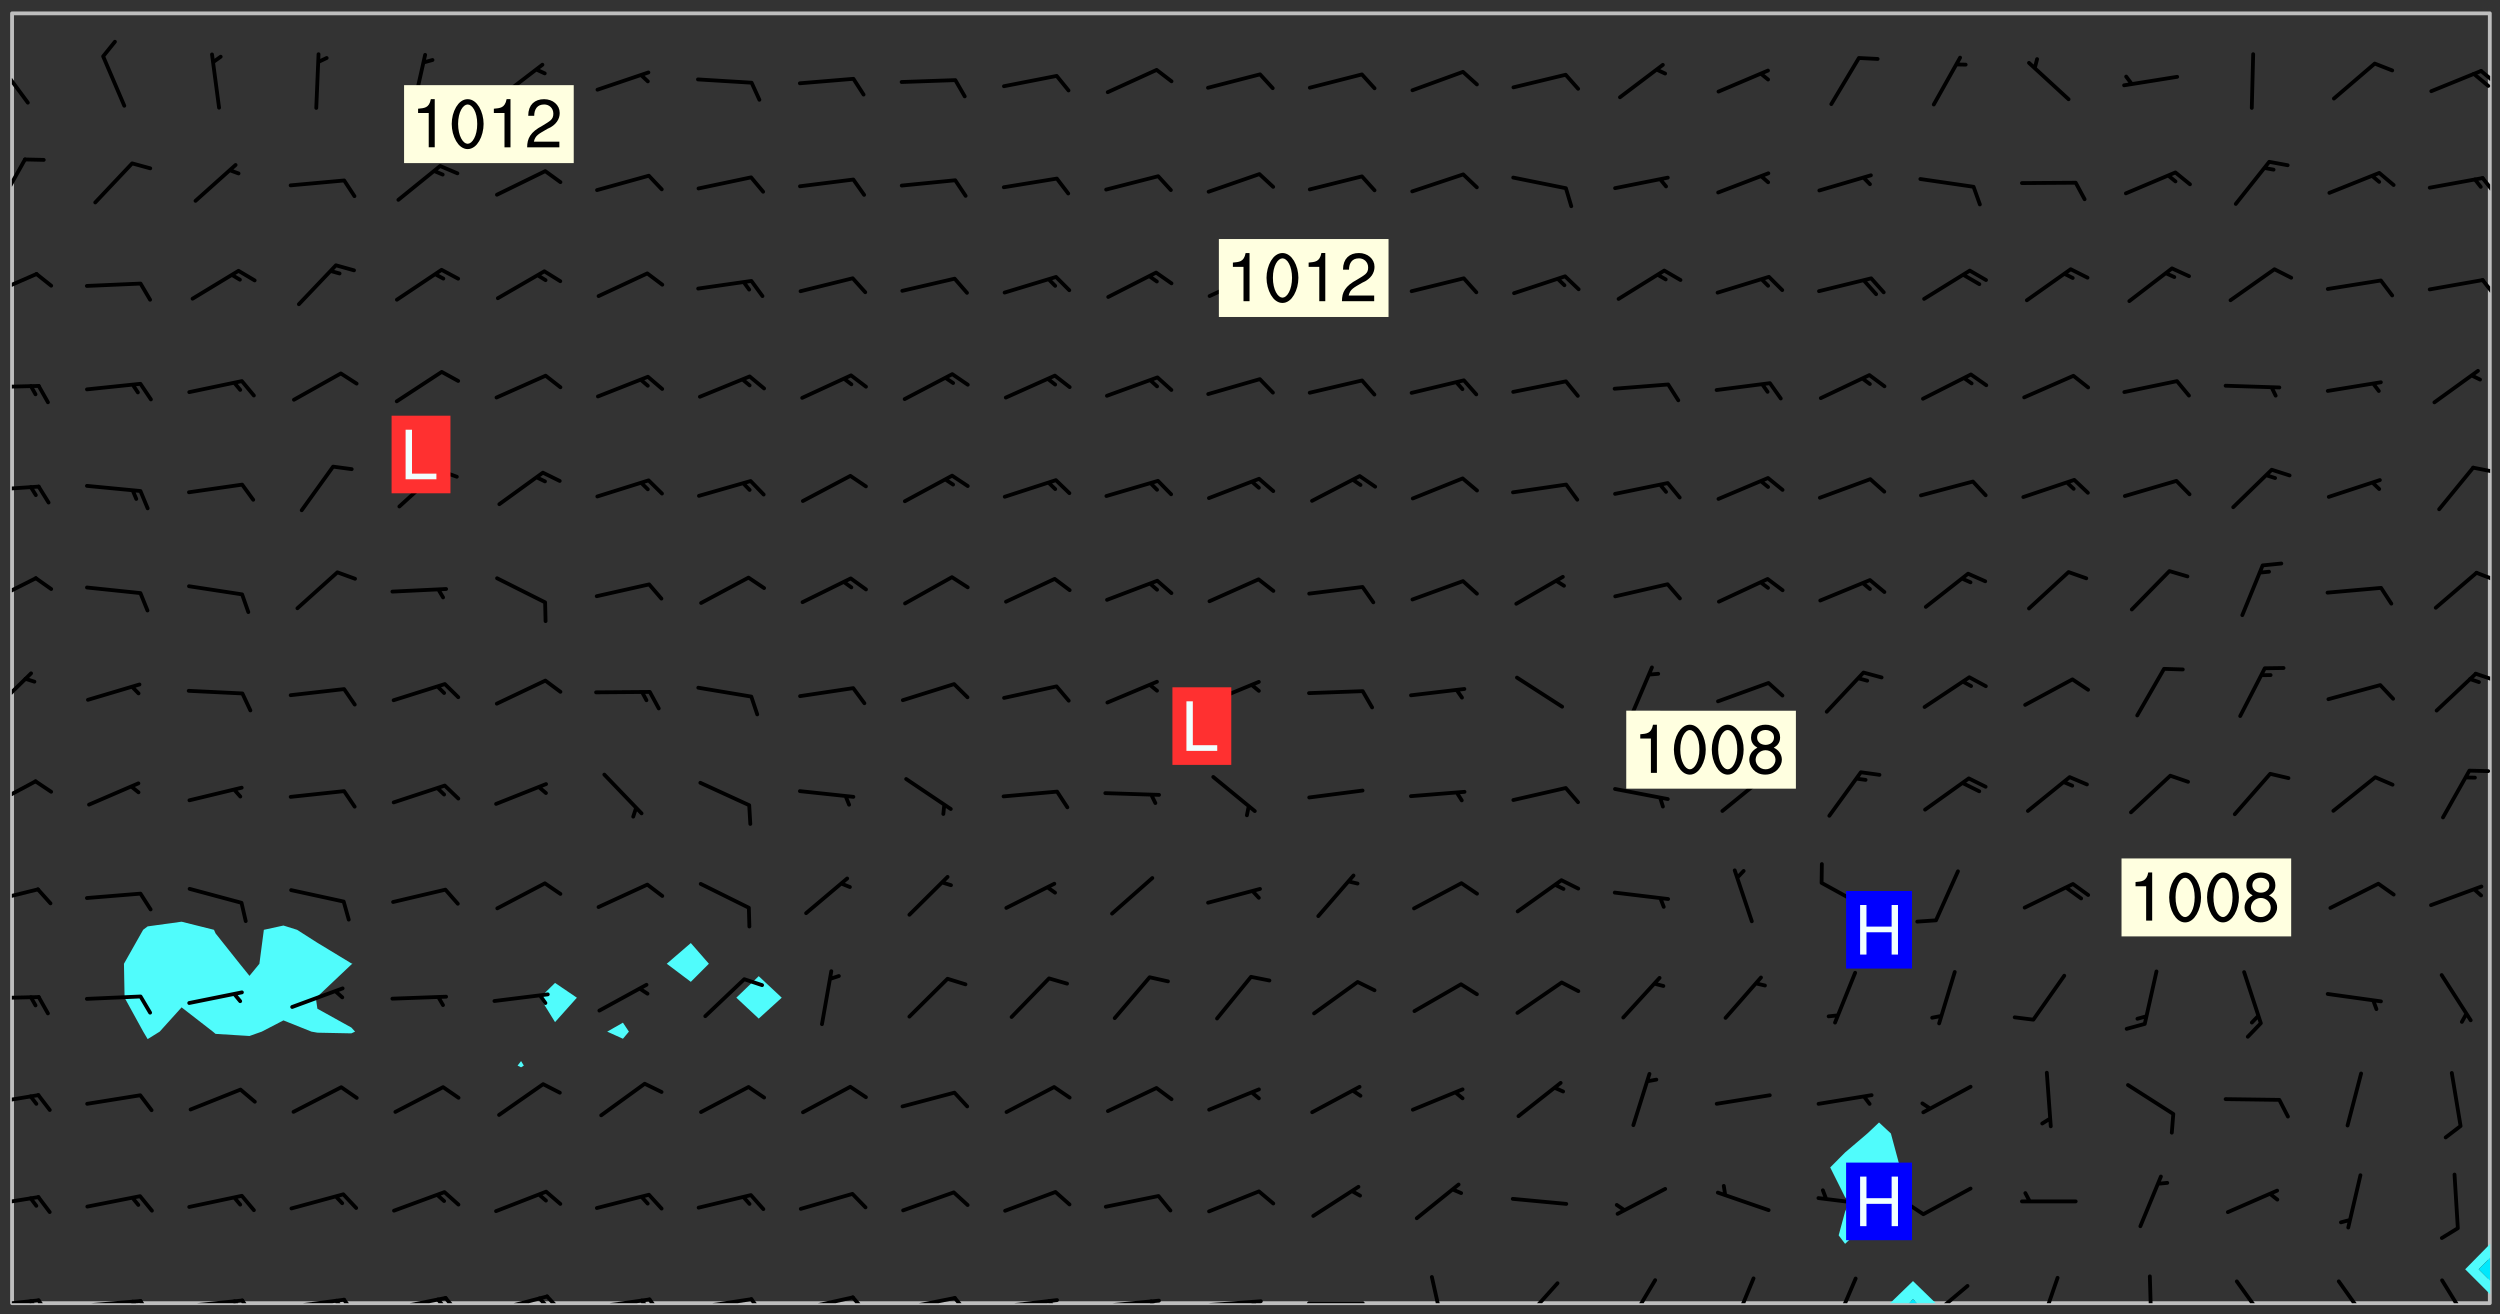 <svg xmlns="http://www.w3.org/2000/svg" role="img" xmlns:xlink="http://www.w3.org/1999/xlink" viewBox="142.45 309.95 326.84 171.84"><rect x="142.45" y="309.95" width="326.84" height="171.84" fill="#333333" stroke="none"/><defs><clipPath id="a"><path d="M144 311.672h1v168.656h-1zm0 0"/></clipPath><clipPath id="b"><path d="M144 311.672h324v168.656H144zm0 0"/></clipPath><clipPath id="c"><path d="M389 477h7v3.328h-7zm0 0"/></clipPath><clipPath id="d"><path d="M391 479h3v1.328h-3zm0 0"/></clipPath><clipPath id="e"><path d="M467 311.672h1V473h-1zm0 0"/></clipPath><clipPath id="f"><path d="M144 479h4v1.328h-4zm0 0"/></clipPath><clipPath id="g"><path d="M147 479h3v1.328h-3zm0 0"/></clipPath><clipPath id="h"><path d="M146 479h2v1.328h-2zm0 0"/></clipPath><clipPath id="i"><path d="M153 479h9v1.328h-9zm0 0"/></clipPath><clipPath id="j"><path d="M160 479h3v1.328h-3zm0 0"/></clipPath><clipPath id="k"><path d="M159 479h2v1.328h-2zm0 0"/></clipPath><clipPath id="l"><path d="M166 479h9v1.328h-9zm0 0"/></clipPath><clipPath id="m"><path d="M173 479h3v1.328h-3zm0 0"/></clipPath><clipPath id="n"><path d="M172 479h3v1.328h-3zm0 0"/></clipPath><clipPath id="o"><path d="M180 479h8v1.328h-8zm0 0"/></clipPath><clipPath id="p"><path d="M187 479h3v1.328h-3zm0 0"/></clipPath><clipPath id="q"><path d="M186 479h2v1.328h-2zm0 0"/></clipPath><clipPath id="r"><path d="M193 479h8v1.328h-8zm0 0"/></clipPath><clipPath id="s"><path d="M200 479h3v1.328h-3zm0 0"/></clipPath><clipPath id="t"><path d="M199 479h2v1.328h-2zm0 0"/></clipPath><clipPath id="u"><path d="M206 479h9v1.328h-9zm0 0"/></clipPath><clipPath id="v"><path d="M213 479h3v1.328h-3zm0 0"/></clipPath><clipPath id="w"><path d="M212 479h3v1.328h-3zm0 0"/></clipPath><clipPath id="x"><path d="M220 479h8v1.328h-8zm0 0"/></clipPath><clipPath id="y"><path d="M227 479h3v1.328h-3zm0 0"/></clipPath><clipPath id="z"><path d="M226 479h2v1.328h-2zm0 0"/></clipPath><clipPath id="A"><path d="M233 479h8v1.328h-8zm0 0"/></clipPath><clipPath id="B"><path d="M240 479h3v1.328h-3zm0 0"/></clipPath><clipPath id="C"><path d="M246 479h9v1.328h-9zm0 0"/></clipPath><clipPath id="D"><path d="M253 479h3v1.328h-3zm0 0"/></clipPath><clipPath id="E"><path d="M260 479h8v1.328h-8zm0 0"/></clipPath><clipPath id="F"><path d="M267 479h3v1.328h-3zm0 0"/></clipPath><clipPath id="G"><path d="M273 479h8v1.328h-8zm0 0"/></clipPath><clipPath id="H"><path d="M279 479h2v1.328h-2zm0 0"/></clipPath><clipPath id="I"><path d="M286 479h9v1.328h-9zm0 0"/></clipPath><clipPath id="J"><path d="M292 479h2v1.328h-2zm0 0"/></clipPath><clipPath id="K"><path d="M300 479h8v1.328h-8zm0 0"/></clipPath><clipPath id="L"><path d="M306 479h2v1.328h-2zm0 0"/></clipPath><clipPath id="M"><path d="M313 480h8v.328h-8zm0 0"/></clipPath><clipPath id="N"><path d="M329 476h3v4.328h-3zm0 0"/></clipPath><clipPath id="O"><path d="M341 477h6v3.328h-6zm0 0"/></clipPath><clipPath id="P"><path d="M354 477h6v3.328h-6zm0 0"/></clipPath><clipPath id="Q"><path d="M368 476h4v4.328h-4zm0 0"/></clipPath><clipPath id="R"><path d="M382 476h4v4.328h-4zm0 0"/></clipPath><clipPath id="S"><path d="M394 477h6v3.328h-6zm0 0"/></clipPath><clipPath id="T"><path d="M408 476h4v4.328h-4zm0 0"/></clipPath><clipPath id="U"><path d="M423 476h1v4.328h-1zm0 0"/></clipPath><clipPath id="V"><path d="M434 477h6v3.328h-6zm0 0"/></clipPath><clipPath id="W"><path d="M447 477h6v3.328h-6zm0 0"/></clipPath><clipPath id="X"><path d="M461 477h5v3.328h-5zm0 0"/></clipPath><clipPath id="Y"><path d="M144 466h4v2h-4zm0 0"/></clipPath><clipPath id="Z"><path d="M144 452h4v3h-4zm0 0"/></clipPath><clipPath id="aa"><path d="M144 440h4v1h-4zm0 0"/></clipPath><clipPath id="ab"><path d="M144 425h4v4h-4zm0 0"/></clipPath><clipPath id="ac"><path d="M144 411h4v5h-4zm0 0"/></clipPath><clipPath id="ad"><path d="M144 397h3v7h-3zm0 0"/></clipPath><clipPath id="ae"><path d="M465 397h3v3h-3zm0 0"/></clipPath><clipPath id="af"><path d="M144 385h4v4h-4zm0 0"/></clipPath><clipPath id="ag"><path d="M465 384h3v2h-3zm0 0"/></clipPath><clipPath id="ah"><path d="M144 373h4v2h-4zm0 0"/></clipPath><clipPath id="ai"><path d="M465 370h3v2h-3zm0 0"/></clipPath><clipPath id="aj"><path d="M144 360h4v1h-4zm0 0"/></clipPath><clipPath id="ak"><path d="M144 345h4v4h-4zm0 0"/></clipPath><clipPath id="al"><path d="M466 346h2v3h-2zm0 0"/></clipPath><clipPath id="am"><path d="M144 330h2v8h-2zm0 0"/></clipPath><clipPath id="an"><path d="M466 332h2v4h-2zm0 0"/></clipPath><clipPath id="ao"><path d="M144 317h3v7h-3zm0 0"/></clipPath><clipPath id="ap"><path d="M466 318h2v4h-2zm0 0"/></clipPath><clipPath id="aq"><path d="M465 319h3v3h-3zm0 0"/></clipPath><g id="ar" clip-path="url(#clip1)"><path fill="#fff" fill-opacity="0" fill-rule="evenodd" d="M0 0h1000v1000H0zm0 0"/><path fill="#d3d3d3" fill-opacity="0" fill-rule="evenodd" d="M162.152 355.867l-.234.293.059.234.117.172.176.234.293.348.113.059.117-.172.059-.234.176-.176.465-.176h.699l.234.293.289.816.059.176.176.23.352.234.699.699.172.176.234.348.234.41.289.582.41.465.23.234.234.176.117.23.176.293.172 1.164v.234l.059.289.059.117.117.117.348.41.117.172.176.176.176.234.117.172.172.352.059.234.234.406.234-.059-.176.176-.059.93h-.582l-.234-.113-.348.113-.117.117-.059.293-.059.176-.117.172-.465.293-.059.234-.059.113v.645l.059.172v.41l.059.059v.406l.059.406.117.176.059.059.23.641-.059.293v.699l-.059.582v.234l-.059.23-.055.352v1.922l.055.117h.426l-.367.117-.023.352.891 1.168 1.742.539 1.34.359v.539l.09.809.535.715 1.52.27.891-.086.09 1.164.535.18 1.16-.18 2.055-.984 1.16-.363 1.879-.176 1.695-.18-.18.719-1.516.086-1.25.09-.805.27-1.074.809.27.719.535.898-.18.625-.266.809.266 1.078.625.898.805.18 1.25-.18-.266.723.098.504.055.293v.172l.059.293v.406l.176.117.352.117h.406l.293-.176.113-.117.059-.117.117-.23.059-.176.352-.465.23-.176.176-.059.176.059.059.176.117.988.055.469.059.172.117.234.176.059.816.059h.289l.117.234.059.406.059.352v1.105l.117.293.117.348.289.699.176.352.582.754.352.176.172.059.469.234.641.465.348.234.293.176.293.055.23.062.816.348.293.176.113.172.352.352.117.176.523.641v.289l.059.352v.348l.059.352.059.289.117.059.172.059h.176l.582.234.176.117.176.289.176.234.113.234.293.23.117.117v.41l.059.055.289.234.234.117.059.117.117.172.059.117.23.234.059.176.234.059.117.059-.117.113-.059.117v.117l-.117.293-.117.289v.582l.176.117.117.059.059.117.117.117.113.059.176.348.059.352.059.406v.176l-.059.176-.117.699v.172l.117.176.293.293h.406l.176.117.117.172.117.293v.234h-.527l-.23-.234h-.234l-.176.059-.059.699.059.348.117.176.176.41.117.23.289.469.176.055h.523l.234.059.758.641.059.293v.234l.059.059.23.348v.352l-.117.172v.293l.293.289.293.176.172.059.293.176.293.117.582.406.289.234.293.176.219.16.016.012.23.176.641.523.176.234.117.176.176.176.113.172v.641l.117.176.469.117.582.117.234.059.23.113.293.117.113.059.586.352.289.172.176.062.176.055.176.059.699.352.289.176.234.055.289.176.234.117.641.406.293.117.172.059.234.059.41.059.23.059.234.117.059.172-.41.176.469.059.059.293.113.234.176.055.234.059.176.059.406.117.641.234.117.172.059.234v.176l-.059.117-.059.406.234.234.117.059.348.117.641.23.176.117.289.117.176.176.234.465.582 1.105.176.176.348.176.176.117.352.117 1.047.523.234.059.465.113.293.059.465.176.758.582.234.234.348.465.176.176.289.234.816.699.293.176.289.289.293.176.293.289.695.641.176.176.293.234.289.234.469.289.641.582.348.234.234.293.348.348.352.465.934.992.348.406.117.176.234.059.113.117.645.176.23.113.234.059.293.176.23.117.934.699.406.406.234.176.406.176.234.117.816.348.348.234.234.117.293.289.23.117.758.352.352.172.23.059.293.117.234.059.871.176h.816l.469.23.172.059.875.699.465.117.293.059.176.059.23.059.469.059.348.059.352.059.406.059h.293l.172.059v.23l.176.176h.293l.348.059.352.059.699.117h.641l.465-.234.293-.176.172-.117.41-.172.289-.176.934-.465.469-.293.523-.293.465-.172.465-.176 1.051-.465.289-.117.41-.117.289-.117.527-.176 1.516-.699.582-.348.289-.059.293-.059.348-.117.875-.23.352-.117h.113l.234-.059.875-.234.234-.059h.812l.352-.059.816-.117.172-.059.352-.055.293-.059.23-.059.816-.176.176-.059h.348l.234-.059.465-.117.758-.172.234-.059h.348l.41-.117.289-.059 1.285-.059h.289l.41-.059.23-.059h.176l.875-.117h.406l.41-.117h.348l.352-.113.871-.059h1.75l1.047.289.41.117.289.117.352.117.289.117 1.051.172.289.059h.293l.293.059.172.059.41.059.172.059.117.059h.117l.117.059.352.059h.113l.41.066 1.922.395 1.926.395 1.52.449 1.695.719 2.145.805 1.605-.719 1.43-.805 1.16-1.078 1.25-.449 3.035-.719 1.875-.359 2.145-1.348 2.234-1.254 2.5-1.258 1.695-.449 1.785-.18 1.16-.27.625.539 1.34-.27.715-.988.984-1.344.445-.18.805-.359 1.875-.539 1.785-.449 1.25-.27 1.16-.09 1.699-.09 1.961-.27 1.25-.09h.539l.625-.09h.891l2.145-.18 2.41-.18 2.59-.09 1.695.18 1.609.09 1.43.359 1.16.719 1.875.988 1.16 1.527.266.715.629.09.355.898.535.539.535 1.527 1.074.359h.535l-.805.535.09 1.707.715 2.695.891.805.895.988.715 1.258 1.785.539 1.52-.18.355 1.344 1.609-.805.98-.539.27.27.316-.215.219-.145.801.449.449-.359h.355l.535-.27.539-.719.535-.27.625-.988 1.16.449.84.371 1.395.617 1.695-.18h1.605l1.785.09.18-1.707.535-1.344.805.27.492.848.402.406-.09.539v.359l.715.449.711-.27h1.43l.359.988.445 1.258.715 1.344 1.25.629 1.695.629.715-.18.18-.539.98-.09.449.359.086 1.258-.266.629-.535.18v.539l.715.984.266.539.984.988.801 1.078-.266.359-.09.898-.625 2.332-.355 2.066-.09 1.793-.18.719-.09.539v1.438l-.98 1.883-.359 1.707-.535.898-.805 1.168-.266.539 2.055 1.254.086.359-.355.539-.09-.18v.809l.09 1.438-.445.715-1.074.094-.266.715.535.898.805.719 1.16.809 1.34.27.445.359-.355.449-1.789-.09-1.25-.449-.715-.719-.625-.09-.176 3.59-.188 1.309h89.359V311.703h-55.27v49.082l.762.125 3.289.543 2.023 2.836v2.754l2.352.332 2.348.332h4.051l-1.379 4.16-2.023.707-2.023.703-.543.344-2.594 1.617-.188.117-2.023-2.078-.73-2.742-2.672-2.078-1.375-3.5-.066-.082-1.957-2.672 2.75-1.418v-49.082H294.422v91.414l.117.031.133.012.074.074.105.047.09.059.086.059.09.059.297.297.059.09.031.117.027.117.016.137-.031.117-.059.09-.059.086-.043.105-.047.102-.027.121v.145l.176.27.148.148.074.086.074.074.043.105.062.09.059.086.043.105.059.09.047.102.043.105.059.086.117.18.074.074.062.086.059.09.043.105.059.09.059.086.062.09.059.09.043.102.117.18.074.074.059.086.074.074.09.059.105.047h.148l.133-.016.133.016.102-.047.074-.074.047-.102-.016-.133v-.148l-.047-.105-.027-.117-.047-.102-.027-.121-.043-.102-.062-.09-.043-.102-.043-.105-.031-.117-.016-.133-.012-.137.086-.059.059-.086.121-.031.043.105.016.133v.117l.059.102.059.09.09.059.148.148.059.09.043.105-.012.102.086.059.105.047.086.059.09.059.074.074-.117.027-.105.047-.086.059-.074.074-.059.09-.062.086-.027.121-.047.102-.043.105-.031.117-.012.133-.016.133v.148l.027.117.047.105.043.102.059.09.074.074.09.059.074.074.09.059.059.09.043.105.047.102.117.031.133.016h.148l.117-.031.105.043.043.105.047.102.027.121L299.5 410l.027.117.031.121.027.117.105.043.102.047.133-.016.148.148.062.086.074.074.07.074.09.062.105.043.102.043.117.031.137.016.117-.031.074-.074.027-.117-.012-.133-.031-.121-.027-.117.043-.105h.117l.09.062.117.027h.148l.133.016h.148l.133.016.133-.016h.148l.133-.016.133-.012.137.012.117-.027.133-.016.191-.059-.059.176-.016.133-.027.121-.016.133-.059.086-.133.016-.105.047-.105.043-.117.031-.117.027-.266.031h-.148l-.133.016-.074.074.059.086.148.148.117.18.074.07.09.062.09.059.086.059.09.059.102.043.105.062.105.043.086.059.105.047.102.043.18.117.059.09-.043.102-.047.105.016.133.223.223.059.09.043.102.031.121.043.102.016.133.031.117.012.137.031.117.148.148.102.043.105.043.117.031.133.016.137.016h.117l.117-.031.09-.059.043-.105.047-.102.043-.105.031-.117.012-.133v-.148l-.012-.133-.016-.133-.031-.117-.043-.105-.047-.105-.043-.102-.043-.105-.016-.133.016-.133.027-.117.031-.117.027-.121.047-.102.09-.059.086-.062.074-.074.09-.059.223-.223.059-.086.074-.074.117-.18.059-.086v-.148l-.074-.074-.102-.047-.105-.043-.102-.043-.059-.09-.047-.105-.027-.117.09-.059.117-.031.102-.043.18-.117.148-.148.012-.133-.012-.105-.09-.059-.133.016h-.148l-.133.016-.133-.016-.121-.031-.086-.059-.074-.074-.059-.09-.062-.086-.117-.18-.059-.086.031-.121.086-.059.121-.031.059-.086v-.121l-.031-.117-.059-.09-.059-.086-.047-.105-.027-.117-.016-.133.059-.09.074-.074.09-.059.117-.18.074-.074.059-.086.148-.148.121-.031.133-.016.133.016.074.074.043.105.016.133-.031.117-.117.031-.133.012-.148.148-.043.105-.047.102-.027.121-.031.117v.148l.031.117.043.105.059.09.074.07.074.074.117.031.121.027.117-.027.133-.016h.117l.09.059.074.074.047.105.059.086.102.047.133.016.105.043.086.059-.012.105-.074.074-.18.117-.059.09-.09.059-.07.074-.074.074-.062.09-.027.117-.016.133.016.133-.016.133v.148l.016.133.027.117.031.121.074.074.09.059.086.059.09.059.117.031v.086l-.102.047-.09.059-.266.031-.117.027h-.148l-.105.043-.102.047-.059.09-.062.234-.012.133-.031.121-.016.133v.293l-.012.133.012.137.016.133.133.016.133.012.121.031.086.059.074.074.047.105.043.102.016.133v.445l-.016.133v.445l.031.266.027.117.016.133.031.117.086.211.031.266v.148l-.031.117-.027.117-.031.121-.027.117-.031.117-.031.121-.012.133-.016.133.09.059.117-.031.102.016.047.105-.031.266v.441l-.043.105-.047.105-.043.102-.043.105-.059.086-.031.121-.043.117-.031.117-.016.133.016.133.059.09.105.047.086.059.059.086-.012.137-.031.117-.043.102v.445l-.016.133v.148l-.031.117-.043.105-.027.117-.047.105-.043.102-.031.121-.027.117-.031.133-.031.117-.027.117-.043.105-.031.117-.031.121-.012.133-.016.133v.297l.027.117v.148l.047.398.027.117.059.09.121.031h.148l.133-.016.059.09v.117l-.059.09-.09.059-.102.043-.105.047-.09.059-.086.059-.137.016-.117-.031-.133-.016-.102.047-.062.086-.012.137-.016.133-.031.117-.027.117-.016.133-.031.121v.297l.016.133.031.117v.148l.012.133v.148l-.027.117-.047.102-.027.121-.031.117-.059.09-.074.074-.102.043-.105.047-.117.027-.121.031-.102-.047.059-.086.105-.047.027-.117.031-.117.027-.121.031-.117v-.148l.016-.133-.031-.117-.043-.105-.105.016-.074.074-.102.043-.09.062-.074.074-.043.102-.016.133-.031.117L304.25 426l-.031.117-.027.117-.031.121-.027.117-.031.117-.043.105-.09.059h-.09l-.117-.031-.031-.086.016-.137-.031-.117v-.148l-.012-.133v-.148l-.062-.234-.027-.121-.043-.102-.047-.105-.059-.086-.059-.09-.043-.105-.062-.086-.148-.148-.07-.074-.105-.047-.105-.043-.102-.043-.297-.297-.09-.074-.086-.059-.105-.043-.09-.062-.086-.059-.105-.043-.09-.059-.086-.062-.074-.07-.105-.047-.086-.059-.105-.043-.09-.062-.102-.043-.105-.043-.086-.059-.105-.047-.105-.043-.102-.047-.09-.059-.102-.043-.105-.043-.09-.062-.117-.027-.133-.016-.133.016H299.75l-.133.016-.117-.031-.09-.059-.074-.074-.09-.059-.102-.047h-.148l-.121-.027-.102-.043-.074-.074-.117-.18-.09-.059-.102-.043-.09-.062-.105-.043-.09-.059-.086-.059-.105-.047-.059-.086-.059-.09-.043-.105-.047-.102-.074-.074-.086-.059-.074-.074-.09-.059-.223-.223-.043-.105-.031-.266.105-.043h.145l.105.043.074.074.09.059.086.059.105.047.09.059.148.148.07.074.148.148.062.086.074.074.086.059.074.074.09.062.09.059.086.059.27.176.102.047.105.043.102.043.047-.074.059-.086.074-.074.07-.074.105.043.074.074.059.09.043.102.047.105.043.105.121.027.117-.027.074-.09.043-.105.059-.09.074-.074.105-.043.117-.027.133.012.09.059.148.148.059.09.043.105.047.102.043.105.043.102.105.047.105.043.133.016.086-.059.059-.09.074-.074.105-.043.117.027.105.047.102.043.105.043.102.047.18.117v.117l-.016.133.016.133.016.137.059.086.102.047.121.027.117.031h.148l.117-.031.059-.09.18-.117.059-.09.074-.074.059-.086.117-.18.18-.117.117.031.09.059.043.074-.016.133v.117l.09.059h.148l.133-.016.133-.012.266-.031.105-.043.117-.031.121-.027.074-.074.07-.074.062-.09-.016-.105-.047-.102-.102-.043-.105-.016-.117.027-.266.031h-.148l-.074-.074-.09-.059-.117-.031-.117-.027-.133-.016h-.148l-.133.016h-.297l-.105-.047-.148-.148-.043-.102-.059-.09.223-.223.086-.059.105-.043.117-.031.133-.016.133.016.137.016.102.043.133-.012.09-.062.102-.043.062-.09-.047-.102-.09-.059-.117-.031-.102-.043-.059-.09-.062-.09v-.117l.016-.133.105-.047.074-.07v-.121l-.09-.059-.031-.117.09-.059.074-.074.043-.105.059-.09.047-.102.016-.133v-.148l-.047-.105-.043-.102-.09-.059-.133-.016-.102-.043-.137-.016-.117-.031h-.445l-.133-.016-.133-.012-.133-.016-.117-.031h-.148l-.133-.016-.133-.012-.266-.031-.121-.043-.086-.059-.074-.074v-.148l.012-.133.105-.047.102-.043.133-.016h.152l.133-.016h.293l.121.031.102.043.09.059.234.062.121-.047.09-.059.102-.043.133-.016.105.043.102.047.133.012.121-.027h.145l.121-.031.117-.027.105-.047.074-.074.086-.059.148-.148.059-.086.047-.105.027-.117.016-.105-.102-.043-.09-.059-.117-.031-.105-.043-.09-.062-.074-.086-.074-.074-.102-.043-.105-.047-.102-.043-.059-.09-.047-.102-.086-.211-.062-.086-.059-.09-.074-.074-.086-.059h-.27l-.117.031-.09.059-.102.043-.133.016-.105-.016-.027-.117-.062-.09-.117-.031-.102-.043-.148-.148-.031-.117-.016-.105.074-.074.18-.117.117-.027.117-.031.137.016.102.043.105.043.102.047.105.043.117.031.133.016.117.027.133.016.105-.016.09-.059-.074-.074-.105-.043-.074-.074-.074-.09-.148-.148-.086-.059-.09-.059-.074-.074-.09-.059-.102-.047-.121-.027-.102-.047-.105-.043-.117-.031-.102-.043-.121-.031h-.148l-.117.031-.105.043-.086.062-.18.117-.086.059-.09.059-.105.047-.086.059-.105.043-.102.043-.105.047-.074.074-.059.09-.059.086-.047.105-.059.086-.074.074-.133-.012-.117-.031h-.117l-.074.074-.09.059-.074.074-.09.059-.086.059-.105.047-.102.043-.137.016-.102-.043-.148-.148-.105-.047h-.086l-.105.047-.102.043-.121.031-.117-.031-.074-.074v-.117l.031-.121.074-.07.059-.09.074-.074.117-.031.105-.043h.293l.133-.016.137-.016.102-.043.09-.059.102-.047.09-.059.133-.012.09.059.133.012.09-.059.086-.059.105-.043.09-.059.086-.062.09-.059.148-.148.059-.086.059-.09.105-.043.133-.016.117.027.121.031.059-.059.059-.09.031-.266.027-.117.105.012.133.016.102-.043.09-.059.059-.09.074-.074.059-.09.047-.102.012-.133-.012-.133-.047-.105-.148-.148-.059-.09-.059-.086-.043-.105v-.445l.016-.133v-.148l.012-.133-.059-.059-.09.059-.102-.043-.18-.117-.086-.059-.062-.09-.059-.09-.074-.074-.086-.059-.121.031-.102.012-.105.047-.086.059-.105.043-.148.148-.09.059-.086.059-.09.062-.105.043-.133.016v-.121l.105-.043.117-.031.074-.07.043-.105v-.148l-.027-.117-.148-.148-.133-.016h-.148l-.117.031-.105.043-.102.043-.09.062-.117.027-.074-.074.012-.133-.043-.102-.043-.105-.09-.059-.117.027-.121.031-.117.031-.102.043-.121.031-.102.043-.105.043-.09.059-.102.016v-.117l.016-.133-.059-.09-.074.043-.148.148-.059.09-.074.074-.047.105-.043.102-.074.074-.059.09-.074.074-.059.086-.074.074-.09.062-.074.07-.074.074-.102.016-.133.016-.105-.043v-.121l.148-.148.043-.102.059-.09.047-.102.043-.105.059-.09.031-.117.043-.102.031-.121.027-.117.047-.105.043-.102.043-.105.074-.07.09-.062.09-.059.102-.043h.297l.266-.031.105-.043-.074-.074-.117-.031-.105-.043-.09-.059-.102-.047-.09-.059-.102-.043-.105-.043-.09-.062-.086-.059-.105-.043-.102-.043-.121-.031-.117-.031-.102-.043L297.5 410.25l-.102-.043-.09-.059-.043-.105-.016-.133.102-.043.133-.016.137.016.133-.016.102-.043.059-.09.016-.105-.09-.059-.074-.074-.102-.043-.09-.059-.148-.148-.043-.105-.016-.133v-.293l-.059-.09-.09-.059-.074-.074-.043-.105-.031-.117-.059-.09-.074-.074-.117-.027-.074-.074-.09-.059-.09-.062-.086-.059-.074-.074-.059-.086-.047-.105-.086-.059-.148-.148-.195-.059-.133.016-.102.043-.074.074-.047.102-.043.105-.059.09-.059.086-.297.297-.09.059h-.086l-.062-.086-.043-.105.031-.117.059-.09.027-.117-.012-.133-.09-.062-.105.047-.117.027-.117.031-.27.176-.102.047-.117.027-.105.047-.09.059-.102.043-.059-.086-.047-.105.016-.133.047-.105.07-.074.074-.07.059-.09v-.148l-.043-.105h-.238l-.102.047-.031.117-.027.117-.031.121-.074.043-.133.016-.074-.047-.043-.102-.043-.105-.047-.102-.043-.105-.121.031-.102.043-.133.016-.117.031-.105.043-.09.059-.102.047-.121.027-.133.016-.102-.043-.059-.09-.047-.105-.043-.102-.043-.105v-.117l.059-.09.086-.059.18-.117.102-.047.105-.043.105-.059.102-.043.09-.062.102-.043.105-.059.102-.047.09-.059.105-.043.102-.043.09-.062.102-.043.137-.016.117.031.102.043.121.031.102.043.105.047.102.043.105.043.102.047.105.043.102.043.105.047.086.059.105.043.117.031.105.043.102.047.09.059.105.043.102.043.105.047.117.027.102.047.121.027h.148l.086-.059.016-.102.059-.09-.027-.117-.074-.074-.117-.18-.074-.074-.09-.074-.18-.117-.086-.059-.105-.043-.102-.047-.27-.176-.059-.09-.074-.074-.059-.09-.043-.102-.031-.117-.016-.137v-.562l-.012-.133-.016-.133-.031-.117-.016-.133-.012-.133-.031-.121-.223-.223-.059-.086-.016-.105.031-.117.133-.016v-91.414H172.992v1.453l-.059.234-.352 1.051-.172.523-.117.348-.176.41-.117.172-.234.293-.23.059h-.352l-.117.059-.23.406v.293l.117.176.23.23.117.234.641.758.293.465.176.234.23.352.234.348.641.816.176.465.172.41.117.695.176.469.117 1.398.059.465v.875l.117 1.047v4.781l-.059.465-.352 1.281-.176.523-.113.41-.352.93L172.934 336l-.234.582-.117.176-.172.348-.176.406-.352.816-.059.293-.113.293-.117.289-.059.176-.117.875-.059.406-.059.117-.059.176-.059.172-.23.527-.117.172v.234l-.117.234-.059.172-.176.586v.289l-.059.176v.293l-.059.113-.059.527v.172l-.055.234v2.621l-.176.816-.117.176-.176.234-.117.172-.113.234-.586.934-.23.289-.293.465-.176.234-.289.352-.352.699-.113.23-.176.41-.176.23-.406.527-.816.699-.293.172-.289.234-.176.117-.176.176-.523.406-.527.176-.172.176-.234.055-.641.176h-.758m12.211 31.023l-1.074.449.359.895 1.25-.715.445-.539-.98-.09"/><path fill="#d3d3d3" fill-opacity="0" fill-rule="evenodd" d="M201.508 416.598h-.895l.449.629.98.359.805-.09.445-.988-.176.09-.715-.355-.895.355m154.621 59.07l-.059-.523v-.293l.113-.293.059-.23.469-.469h.113l.117-.113.117-.059h.176l.234-.059h.348l.234.059.117.059.23.172.059.176.117.582v.293l-.117.176-.172.289-.176.176-.527.523-.23.234-.117.059h-.176l-.117-.059-.406-.293-.176-.117-.117-.059-.059-.113-.055-.117m6.641-10.957l-.059-.172v-1.109l.059-.172.176-.059.172-.059h.176l.234-.059.117.059.059.699-.059.172-.117.176-.117.059-.234.523-.113.059h-.234l-.059-.117m9.613-14.391l-.117-.176v-.699l.293-.875.117-.172.176-.352.113-.23.117-.293.352-.758.117-.23.172-.234h.176l.117-.059h.641l.117.059.234.234.172.113.352.293.117.117.113.176v.113l.117.059.117.117v.699l-.059.176v.23l-.059.176-.348 1.051-.117.23-.117.234-.117.059-.23.234-.641.289h-.875l-.41-.117-.641-.465"/><path fill="none" stroke="#bebebe" stroke-linecap="round" stroke-linejoin="round" stroke-miterlimit="10" stroke-width=".5" d="M467.957 311.695H144.027v168.625h323.93v-168.625"/><g clip-path="url(#a)"><path fill="#fff" fill-opacity="0" fill-rule="evenodd" d="M144 475.891v4.438h.004H144V311.672h.004H144v164.219"/></g><g clip-path="url(#b)"><path fill="#fff" fill-opacity="0" fill-rule="evenodd" d="M144.004 480.328V311.672h22.188v118.777l-4.438.613-.59.445-2.508 4.438.082 4.438 2.438 4.438.578.977 1.574-.977 2.863-3.172 4.09 3.172.348.293 4.438.277 1.609-.57 2.832-1.469 3.664 1.469.773.137 4.438.09.492-.227-.492-.535-4.438-2.461-.211-1.441.211-.137 4.438-4.199.148-.102-.148-.051-4.438-2.691-2.656-1.695-1.781-.559-2.562.559-.582 4.438-1.297 1.582-1.277-1.582-3.16-3.973-.203-.465-4.234-1.059V311.672h44.383v136.996l-.457.594.457.223.363-.223-.363-.594v-136.996h4.441v126.777l-1.973 1.934 1.973 3.195 2.855-3.195-2.855-1.934V311.672h8.875v131.977l-2.055 1.172 2.055.93.781-.93-.781-1.172V311.672h8.875v121.566l-3.145 2.707 3.145 2.367 2.363-2.367-2.363-2.707v-121.566h8.879V437.566l-2.93 2.816 2.93 2.734 3.008-2.734-3.008-2.816V311.672h146.465v145.023l-1.527 1.441-2.91 2.48-1.945 1.957 1.945 3.898.613.543-.613 1.336-.84 3.102.84 1.113 1.184-1.113 3.254-2.246 2.336-2.191.41-4.441-1.195-4.438-1.551-1.441V311.672h79.887v160.91l-3.258 3.309 3.258 3.258v1.18h-72.473l-2.977-2.898-2.996 2.898H144.004"/></g><path fill="#50fcfc" fill-rule="evenodd" d="M158.738 440.383l-.082-4.438 2.508-4.438.59-.445 4.438-.613 4.234 1.059.203.465 3.16 3.973 1.277 1.582 1.297-1.582.582-4.438 2.562-.559 1.781.559 2.656 1.695 4.438 2.691.148.051-.148.102-4.438 4.199-.211.137.211 1.441 4.438 2.461.492.535-.492.227-4.438-.09-.773-.137-3.664-1.469-2.832 1.469-1.609.57-4.438-.277-.348-.293-4.09-3.172-2.863 3.172-1.574.977-.578-.977-2.438-4.438m51.836 9.102l-.457-.223.457-.594.363.594-.363.223m4.441-5.906l-1.973-3.195 1.973-1.934 2.855 1.934-2.855 3.195m8.875 2.172l-2.055-.93 2.055-1.172.781 1.172-.781.93m8.875-7.438l-3.145-2.367 3.145-2.707 2.363 2.707-2.363 2.367m8.879 4.805l-2.93-2.734 2.93-2.816 3.008 2.816-3.008 2.734m142.027 23.355l-1.945-3.898 1.945-1.957 2.91-2.48 1.527-1.441 1.551 1.441 1.195 4.438-.41 4.441-2.336 2.191-3.254 2.246-1.184 1.113-.84-1.113.84-3.102.613-1.336-.613-.543"/><g clip-path="url(#c)"><path fill="#50fcfc" fill-rule="evenodd" d="M389.551 480.328h2.441l.555-.535.551.535h2.426l-2.977-2.898-2.996 2.898"/></g><g clip-path="url(#d)"><path fill="#00e8fc" fill-rule="evenodd" d="M391.992 480.328l.555-.535.551.535h-1.105"/></g><path fill="#50fcfc" fill-rule="evenodd" d="M467.996 479.148l-3.258-3.258 3.258-3.309v1.793l-1.492 1.516 1.492 1.492v1.766"/><path fill="#00e8fc" fill-rule="evenodd" d="M467.996 477.383l-1.492-1.492 1.492-1.516v3.008"/><path fill="#50fcfc" fill-rule="evenodd" d="M467.996 477.383v1.766l.004.004v-1.766l-.004-.004"/><path fill="#00e8fc" fill-rule="evenodd" d="M467.996 474.375v3.008l.004.004v-3.016l-.004.004"/><path fill="#50fcfc" fill-rule="evenodd" d="M467.996 472.582v1.793l.004-.004v-1.793l-.004.004"/><g clip-path="url(#e)"><path fill="#fff" fill-opacity="0" fill-rule="evenodd" d="M467.996 311.672H468v160.906-160.906h-.004"/></g><g clip-path="url(#f)"><path fill="none" stroke="#000" stroke-linecap="round" stroke-linejoin="round" stroke-miterlimit="10" stroke-width=".5" d="M147.492 479.953l-6.984.75"/></g><g clip-path="url(#g)"><path fill="none" stroke="#000" stroke-linecap="round" stroke-linejoin="round" stroke-miterlimit="10" stroke-width=".5" d="M147.492 479.953l1.379 2.031"/></g><g clip-path="url(#h)"><path fill="none" stroke="#000" stroke-linecap="round" stroke-linejoin="round" stroke-miterlimit="10" stroke-width=".5" d="M146.477 480.062l.688 1.016"/></g><g clip-path="url(#i)"><path fill="none" stroke="#000" stroke-linecap="round" stroke-linejoin="round" stroke-miterlimit="10" stroke-width=".5" d="M160.816 480.039l-7.004.582"/></g><g clip-path="url(#j)"><path fill="none" stroke="#000" stroke-linecap="round" stroke-linejoin="round" stroke-miterlimit="10" stroke-width=".5" d="M160.816 480.039l1.328 2.062"/></g><g clip-path="url(#k)"><path fill="none" stroke="#000" stroke-linecap="round" stroke-linejoin="round" stroke-miterlimit="10" stroke-width=".5" d="M159.797 480.121l.664 1.031"/></g><g clip-path="url(#l)"><path fill="none" stroke="#000" stroke-linecap="round" stroke-linejoin="round" stroke-miterlimit="10" stroke-width=".5" d="M174.125 479.973l-6.992.711"/></g><g clip-path="url(#m)"><path fill="none" stroke="#000" stroke-linecap="round" stroke-linejoin="round" stroke-miterlimit="10" stroke-width=".5" d="M174.125 479.973l1.367 2.039"/></g><g clip-path="url(#n)"><path fill="none" stroke="#000" stroke-linecap="round" stroke-linejoin="round" stroke-miterlimit="10" stroke-width=".5" d="M173.109 480.074l.684 1.02"/></g><g clip-path="url(#o)"><path fill="none" stroke="#000" stroke-linecap="round" stroke-linejoin="round" stroke-miterlimit="10" stroke-width=".5" d="M187.43 479.871l-6.969.914"/></g><g clip-path="url(#p)"><path fill="none" stroke="#000" stroke-linecap="round" stroke-linejoin="round" stroke-miterlimit="10" stroke-width=".5" d="M187.43 479.871l1.422 1.996"/></g><g clip-path="url(#q)"><path fill="none" stroke="#000" stroke-linecap="round" stroke-linejoin="round" stroke-miterlimit="10" stroke-width=".5" d="M186.414 480.004l.715 1"/></g><g clip-path="url(#r)"><path fill="none" stroke="#000" stroke-linecap="round" stroke-linejoin="round" stroke-miterlimit="10" stroke-width=".5" d="M200.707 479.641l-6.891 1.379"/></g><g clip-path="url(#s)"><path fill="none" stroke="#000" stroke-linecap="round" stroke-linejoin="round" stroke-miterlimit="10" stroke-width=".5" d="M200.707 479.641l1.555 1.898"/></g><g clip-path="url(#t)"><path fill="none" stroke="#000" stroke-linecap="round" stroke-linejoin="round" stroke-miterlimit="10" stroke-width=".5" d="M199.703 479.84l.777.949"/></g><g clip-path="url(#u)"><path fill="none" stroke="#000" stroke-linecap="round" stroke-linejoin="round" stroke-miterlimit="10" stroke-width=".5" d="M213.977 479.441l-6.801 1.777"/></g><g clip-path="url(#v)"><path fill="none" stroke="#000" stroke-linecap="round" stroke-linejoin="round" stroke-miterlimit="10" stroke-width=".5" d="M213.977 479.441l1.66 1.805"/></g><g clip-path="url(#w)"><path fill="none" stroke="#000" stroke-linecap="round" stroke-linejoin="round" stroke-miterlimit="10" stroke-width=".5" d="M212.984 479.699l.832.902"/></g><g clip-path="url(#x)"><path fill="none" stroke="#000" stroke-linecap="round" stroke-linejoin="round" stroke-miterlimit="10" stroke-width=".5" d="M227.367 479.836l-6.957.988"/></g><g clip-path="url(#y)"><path fill="none" stroke="#000" stroke-linecap="round" stroke-linejoin="round" stroke-miterlimit="10" stroke-width=".5" d="M227.367 479.836l1.445 1.98"/></g><g clip-path="url(#z)"><path fill="none" stroke="#000" stroke-linecap="round" stroke-linejoin="round" stroke-miterlimit="10" stroke-width=".5" d="M226.355 479.977l.723.992"/></g><g clip-path="url(#A)"><path fill="none" stroke="#000" stroke-linecap="round" stroke-linejoin="round" stroke-miterlimit="10" stroke-width=".5" d="M240.68 479.801l-6.949 1.055"/></g><g clip-path="url(#B)"><path fill="none" stroke="#000" stroke-linecap="round" stroke-linejoin="round" stroke-miterlimit="10" stroke-width=".5" d="M240.68 479.801l1.465 1.969"/></g><g clip-path="url(#C)"><path fill="none" stroke="#000" stroke-linecap="round" stroke-linejoin="round" stroke-miterlimit="10" stroke-width=".5" d="M253.949 479.566l-6.859 1.523"/></g><g clip-path="url(#D)"><path fill="none" stroke="#000" stroke-linecap="round" stroke-linejoin="round" stroke-miterlimit="10" stroke-width=".5" d="M253.949 479.566l1.594 1.863"/></g><g clip-path="url(#E)"><path fill="none" stroke="#000" stroke-linecap="round" stroke-linejoin="round" stroke-miterlimit="10" stroke-width=".5" d="M267.281 479.645l-6.891 1.367"/></g><g clip-path="url(#F)"><path fill="none" stroke="#000" stroke-linecap="round" stroke-linejoin="round" stroke-miterlimit="10" stroke-width=".5" d="M267.281 479.645l1.551 1.902"/></g><g clip-path="url(#G)"><path fill="none" stroke="#000" stroke-linecap="round" stroke-linejoin="round" stroke-miterlimit="10" stroke-width=".5" d="M280.641 479.918l-6.98.82"/></g><g clip-path="url(#H)"><path fill="none" stroke="#000" stroke-linecap="round" stroke-linejoin="round" stroke-miterlimit="10" stroke-width=".5" d="M279.625 480.039l.699 1.008"/></g><g clip-path="url(#I)"><path fill="none" stroke="#000" stroke-linecap="round" stroke-linejoin="round" stroke-miterlimit="10" stroke-width=".5" d="M293.965 479.992l-6.996.672"/></g><g clip-path="url(#J)"><path fill="none" stroke="#000" stroke-linecap="round" stroke-linejoin="round" stroke-miterlimit="10" stroke-width=".5" d="M292.945 480.09l.676 1.023"/></g><g clip-path="url(#K)"><path fill="none" stroke="#000" stroke-linecap="round" stroke-linejoin="round" stroke-miterlimit="10" stroke-width=".5" d="M307.285 480.07l-7.008.516"/></g><g clip-path="url(#L)"><path fill="none" stroke="#000" stroke-linecap="round" stroke-linejoin="round" stroke-miterlimit="10" stroke-width=".5" d="M306.266 480.148l.652 1.035"/></g><g clip-path="url(#M)"><path fill="none" stroke="#000" stroke-linecap="round" stroke-linejoin="round" stroke-miterlimit="10" stroke-width=".5" d="M320.609 480.328h-7.027"/></g><g clip-path="url(#N)"><path fill="none" stroke="#000" stroke-linecap="round" stroke-linejoin="round" stroke-miterlimit="10" stroke-width=".5" d="M331.18 483.758l-1.535-6.859"/></g><g clip-path="url(#O)"><path fill="none" stroke="#000" stroke-linecap="round" stroke-linejoin="round" stroke-miterlimit="10" stroke-width=".5" d="M341.379 482.941l4.695-5.227"/></g><g clip-path="url(#P)"><path fill="none" stroke="#000" stroke-linecap="round" stroke-linejoin="round" stroke-miterlimit="10" stroke-width=".5" d="M355.242 483.348l3.598-6.035"/></g><g clip-path="url(#Q)"><path fill="none" stroke="#000" stroke-linecap="round" stroke-linejoin="round" stroke-miterlimit="10" stroke-width=".5" d="M369.012 483.574l2.688-6.492"/></g><g clip-path="url(#R)"><path fill="none" stroke="#000" stroke-linecap="round" stroke-linejoin="round" stroke-miterlimit="10" stroke-width=".5" d="M382.289 483.559l2.762-6.461"/></g><g clip-path="url(#S)"><path fill="none" stroke="#000" stroke-linecap="round" stroke-linejoin="round" stroke-miterlimit="10" stroke-width=".5" d="M394.297 482.59l5.379-4.523"/></g><g clip-path="url(#T)"><path fill="none" stroke="#000" stroke-linecap="round" stroke-linejoin="round" stroke-miterlimit="10" stroke-width=".5" d="M409.156 483.648l2.293-6.641"/></g><g clip-path="url(#U)"><path fill="none" stroke="#000" stroke-linecap="round" stroke-linejoin="round" stroke-miterlimit="10" stroke-width=".5" d="M423.719 483.84l-.207-7.023"/></g><g clip-path="url(#V)"><path fill="none" stroke="#000" stroke-linecap="round" stroke-linejoin="round" stroke-miterlimit="10" stroke-width=".5" d="M438.98 483.184l-4.098-5.711"/></g><g clip-path="url(#W)"><path fill="none" stroke="#000" stroke-linecap="round" stroke-linejoin="round" stroke-miterlimit="10" stroke-width=".5" d="M452.281 483.195l-4.07-5.73"/></g><g clip-path="url(#X)"><path fill="none" stroke="#000" stroke-linecap="round" stroke-linejoin="round" stroke-miterlimit="10" stroke-width=".5" d="M465.402 483.32l-3.684-5.984"/></g><g clip-path="url(#Y)"><path fill="none" stroke="#000" stroke-linecap="round" stroke-linejoin="round" stroke-miterlimit="10" stroke-width=".5" d="M147.469 466.453l-6.938 1.121"/></g><path fill="none" stroke="#000" stroke-linecap="round" stroke-linejoin="round" stroke-miterlimit="10" stroke-width=".5" d="M147.469 466.453l1.48 1.957m-2.488-1.793l.738.977m13.562-1.262l-6.895 1.363m6.895-1.363l1.551 1.898m-2.555-1.699l.777.949m13.531-1.195l-6.875 1.457m6.875-1.457l1.578 1.879m-2.578-1.668l.789.941m13.48-1.348l-6.781 1.848m6.781-1.848l1.68 1.789m-2.668-1.52l.84.895m13.371-1.453l-6.594 2.426m6.594-2.426l1.828 1.633m-2.789-1.281l.914.816m13.34-1.227l-6.551 2.547m6.551-2.547l1.855 1.602m-2.809-1.234l.93.801m13.465-.766l-6.809 1.738m6.809-1.738l1.652 1.812m-2.641-1.559l.824.906m13.492-1.113l-6.832 1.645m6.832-1.645l1.629 1.836m-2.621-1.598l.812.918m13.453-1.312l-6.75 1.957m6.75-1.957l1.711 1.762m11.539-1.961l-6.621 2.355m6.621-2.355l1.812 1.656m11.484-1.707l-6.582 2.457m6.582-2.457l1.836 1.629m11.633-1.102l-6.887 1.402m6.887-1.402l1.559 1.895m11.574-2.5l-6.523 2.613m6.523-2.613l1.875 1.582m11.133-2.18l-5.906 3.809m5.047-3.254l1.07.598m12.883-1.453l-5.469 4.41m4.676-3.77l1.125.48m6.75.754l6.996.66m6.707 1.301l6.223-3.262m-5.316 2.789l-1.016-.695m13.215-1.609l6.641 2.293M368 466.203l-.191-1.215m12.375 1.594l6.973.863m-5.957-.738l-.438-1.145m13.137 3.129l6.176-3.355m-6.176 3.355l-2.047-1.355m14.938-.32h7.027m-6.008 0l-.574-1.086m17.723-2.164l-2.684 6.496m2.293-5.551l1.223-.117m14.363 1.016l-6.441 2.809m5.504-2.398l.961.762m9.273 3.652l1.594-6.84m-1.363 5.848l-1.184.312m15.281.766l-.434-7.012m.434 7.012l-2.09 1.285"/><g clip-path="url(#Z)"><path fill="none" stroke="#000" stroke-linecap="round" stroke-linejoin="round" stroke-miterlimit="10" stroke-width=".5" d="M147.465 453.121l-6.93 1.156"/></g><path fill="none" stroke="#000" stroke-linecap="round" stroke-linejoin="round" stroke-miterlimit="10" stroke-width=".5" d="M147.465 453.121l1.492 1.945m-2.5-1.777l.746.973m13.582-1.121l-6.938 1.117m6.938-1.117l1.48 1.953m11.629-2.695L167.367 455m6.527-2.602l1.871 1.586m11.301-1.895l-6.242 3.219m6.242-3.219l2.02 1.395m11.293-1.406l-6.238 3.238m6.238-3.238l2.02 1.391m11.059-1.781l-5.762 4.023m5.762-4.023l2.184 1.117m11.094-1.172l-5.688 4.129m5.688-4.129l2.203 1.078m11.375-.652l-6.215 3.277m6.215-3.277l2.031 1.379m11.27-1.406l-6.188 3.332m6.188-3.332l2.043 1.363m11.574-.598l-6.793 1.801m6.793-1.801l1.668 1.801m11.363-2.535l-6.223 3.27m6.223-3.27l2.027 1.383m11.352-1.254l-6.348 3.016m6.348-3.016l1.969 1.465m11.426-1.285l-6.508 2.656m5.559-2.27l.945.785m13.16-1.504L314 455.359m5.293-2.836l1.02.684m13.348-.84l-6.5 2.664m5.555-2.277l.945.785m12.824-2.016l-5.516 4.352m4.711-3.719l1.125.492m11.289-2.301l-2.105 6.703m1.801-5.73l1.203-.223m14.832 2.043l-6.938 1.117m20.25-1.129l-6.934 1.137m5.926-.969l.746.977m7.02 1.098l6.184-3.344m-5.281 2.855l-1.023-.676m16.785 2.996l-.516-7.008m.441 5.988l-1.039.652m17.133-1.246l-5.922-3.785m5.922 3.785l-.195 2.445m14.062-4.289l-7.027-.098m7.027.098l1.121 2.184m7.793 1.168l1.773-6.801m13.004 6.867l-1.148-6.934m1.148 6.934l-1.949 1.492"/><g clip-path="url(#aa)"><path fill="none" stroke="#000" stroke-linecap="round" stroke-linejoin="round" stroke-miterlimit="10" stroke-width=".5" d="M147.512 440.301l-7.023.168"/></g><path fill="none" stroke="#000" stroke-linecap="round" stroke-linejoin="round" stroke-miterlimit="10" stroke-width=".5" d="M147.512 440.301l1.203 2.137m-2.223-2.113l.602 1.07m13.73-1.168l-7.02.312m7.02-.312l1.25 2.113m12-2.652l-6.887 1.391m5.883-1.188l.781.949m13.391-1.672l-6.594 2.43m5.633-2.074l.918.816m13.57-.086l-7.02.258m6-.219l.617 1.059m13.695-1.402l-6.973.867m5.957-.738l.707 1.004m13.219-2.387l-6.164 3.375m5.266-2.883l1.027.672m12.652-1.895l-5.098 4.836m5.098-4.836l2.328.777m9.051-1.82l-1.223 6.922m1.043-5.914l1.168-.379m14.207.359l-4.988 4.949m4.988-4.949l2.344.727m10.926-.777l-4.895 5.047m4.895-5.047l2.355.684m10.797-.832l-4.566 5.344m4.566-5.344l2.395.535M306 437.66l-4.441 5.445m4.441-5.445l2.41.477m11.535.191l-5.699 4.109m5.699-4.109l2.203 1.086m11.309-.785l-6.09 3.508m6.09-3.508l2.078 1.305m11.086-1.539l-5.789 3.98m5.789-3.98l2.176 1.133m10.617-1.734l-4.746 5.184m4.055-4.43l1.188.305m12.762-1.109l-4.633 5.281M372 438.512l1.191.281m9.164 4.848l2.629-6.516m-2.246 5.57l-1.219.129m14.445.922l2.043-6.723m-1.746 5.742l-1.203.238m13.223.254l4.043-5.746m-4.043 5.746l-2.438-.305m17.004.859l1.535-6.859m-1.535 6.859l-2.363.648m2.586-1.645l-1.18.324m16.133.582l-2.184-6.68m2.184 6.68l-1.703 1.77m1.383-2.742l-.852.887m16.875-2.77l-6.961-.969m5.949.828l.422 1.152m12.324 1.461l-3.797-5.914m3.242 5.055l-.598 1.07"/><g clip-path="url(#ab)"><path fill="none" stroke="#000" stroke-linecap="round" stroke-linejoin="round" stroke-miterlimit="10" stroke-width=".5" d="M147.41 426.223l-6.82 1.691"/></g><path fill="none" stroke="#000" stroke-linecap="round" stroke-linejoin="round" stroke-miterlimit="10" stroke-width=".5" d="M147.41 426.223l1.641 1.828m11.766-1.27l-7.004.574m7.004-.574l1.324 2.066m11.883-.867l-6.785-1.824m6.785 1.824l.551 2.391m12.805-2.555l-6.867-1.496m6.867 1.496l.664 2.363m12.637-3.918l-6.84 1.613m6.84-1.613l1.621 1.84m11.387-2.668l-6.223 3.27m6.223-3.27l2.027 1.383m11.367-1.215l-6.383 2.934m6.383-2.934l1.953 1.484m11.316 1.543l-6.293-3.121m6.293 3.121l.07 2.453m12.785-6.281l-5.371 4.535m4.59-3.875l1.137.457m12.77-1.324l-4.992 4.949m4.266-4.227l1.172.363m13.512-.191l-6.277 3.16m5.363-2.699l1.004.707m12.719-1.914l-5.266 4.652m19.344-3.227l-6.789 1.801m5.801-1.539l.836.898m12.375-2.914l-4.605 5.309m3.938-4.535l1.195.277m13.586-.047l-6.203 3.301m6.203-3.301l2.035 1.375m11.039-1.766l-5.723 4.082m5.723-4.082l2.195 1.098m-3.027-.504l1.098.551m13.68 1.316l-6.977-.84m5.961.719l.441 1.145m9.281-4.773l2.234 6.66m-1.91-5.691l.844-.891m10.188 1.559l6.156 3.391m-6.156-3.391l.035-2.457m14.922 7.355l2.871-6.41m-2.871 6.41l-2.449.168m20.355-4.918l-6.312 3.09m6.312-3.09l1.988 1.438m-2.906-.988l1.988 1.438m11.828-2.543l-5.477 4.402m5.477-4.402l2.254.969m-3.051-.328l2.254.969m11.203-2.234l-4.168 5.656m4.168-5.656l2.43.355m11.938.887l-6.273 3.168m6.273-3.168l2.004 1.418m11.469-1.051l-6.59 2.434m5.633-2.082l.914.816"/><g clip-path="url(#ac)"><path fill="none" stroke="#000" stroke-linecap="round" stroke-linejoin="round" stroke-miterlimit="10" stroke-width=".5" d="M147.098 412.098l-6.195 3.312"/></g><path fill="none" stroke="#000" stroke-linecap="round" stroke-linejoin="round" stroke-miterlimit="10" stroke-width=".5" d="M147.098 412.098l2.039 1.363m11.406-1.098l-6.453 2.781m5.512-2.375l.957.766m13.488-.605l-6.832 1.648m5.836-1.41l.816.918m13.57-.707l-6.984.75m6.984-.75l1.379 2.031m11.781-2.758l-6.676 2.199m6.676-2.199l1.773 1.699m-2.746-1.379l.887.852m13.328-1.367l-6.531 2.594m5.582-2.215l.934.793m12.5 2.656l-4.867-5.066m4.16 4.332l-.383 1.164m15.164-1.496l-6.387-2.93m6.387 2.93l.145 2.449m13.473-3.543l-6.988-.746m5.969.641l.461 1.137m13.293.559l-5.832-3.922m4.984 3.352l-.125 1.219m14.871-2.922l-6.996.625m6.996-.625l1.344 2.055m11.984-1.629l-7.023-.227m6.004.195l.539 1.102m13 1.047l-5.43-4.461m4.641 3.809l-.242 1.203m15.117-3.234l-6.969.906m20.301-.738l-7.004.566m5.984-.48l.66 1.031m13.598-1.617l-6.852 1.57m6.852-1.57l1.605 1.855m11.734-.41l-6.902-1.32m5.898 1.129l.363 1.172m13.23-3.859l-5.453 4.434m5.453-4.434l2.262.957m10.391-1.582l-4.125 5.688m4.125-5.688l2.43.336m-3.031.492l1.215.168m13.496-.195l-5.715 4.086m5.715-4.086l2.199 1.094m-3.031-.5l2.199 1.094m11.82-1.855l-5.461 4.422m5.461-4.422l2.258.957m-3.051-.316l1.129.48m12.82-1.305l-5.141 4.789m5.141-4.789l2.32.797m10.738-1.043l-4.629 5.281m4.629-5.281l2.391.559m11.352-.113l-5.484 4.391m5.484-4.391l2.254.973m10.047-1.836l-3.453 6.117m3.453-6.117l2.453.062m-2.957.828l1.227.027"/><g clip-path="url(#ad)"><path fill="none" stroke="#000" stroke-linecap="round" stroke-linejoin="round" stroke-miterlimit="10" stroke-width=".5" d="M146.512 397.98l-5.023 4.914"/></g><path fill="none" stroke="#000" stroke-linecap="round" stroke-linejoin="round" stroke-miterlimit="10" stroke-width=".5" d="M145.781 398.695l1.168.375m13.734.367l-6.734 2.004m5.754-1.715l.859.875m13.578.008l-7.02-.344m7.02.344l1.043 2.219m12.254-2.789l-6.984.797m6.984-.797l1.391 2.023m11.781-2.68l-6.699 2.113m6.699-2.113l1.754 1.719m-2.727-1.414l.875.863m13.238-1.621l-6.348 3.016m6.348-3.016l1.969 1.465m11.684.016l-7.023.055m7.023-.055l1.172 2.156m-2.191-2.148l.582 1.078m13.707-.477l-6.93-1.16m6.93 1.16l.777 2.328m12.547-3.434l-6.949 1.047m6.949-1.047l1.461 1.973m11.73-2.5l-6.703 2.102m6.703-2.102l1.746 1.723m11.648-1.426l-6.863 1.508m6.863-1.508l1.59 1.871m11.535-2.477l-6.48 2.719m5.535-2.32l.953.773m13.312-1.152l-6.496 2.68m5.551-2.289l.949.781m13.574.039l-7.02.258m7.02-.258l1.23 2.125m12.062-2.41l-6.977.828m5.961-.707l.703 1.008m13.094 1.188l-5.906-3.805m17.645-1.328l-2.754 6.465m2.352-5.527l1.223-.105m14.422 1.199l-6.605 2.398m6.605-2.398l1.82 1.645m10.594-3.008L381.27 403m4.805-5.125l2.367.641m-3.066.105l1.184.32m13.355-.449l-5.855 3.891m5.855-3.891l2.156 1.168m-3.008-.602l1.078.586m13.254-.875l-6.184 3.336m6.184-3.336l2.043 1.359m9.93-2.734l-3.504 6.09m3.504-6.09l2.453.078m10.719-.156l-3.215 6.246m3.215-6.246l2.453-.035m-2.918.941l1.227-.016m14.336 1.309l-6.781 1.844m6.781-1.844l1.68 1.789m10.805-3.273l-5.117 4.816"/><g clip-path="url(#ae)"><path fill="none" stroke="#000" stroke-linecap="round" stroke-linejoin="round" stroke-miterlimit="10" stroke-width=".5" d="M466.121 398.031l2.32.785"/></g><path fill="none" stroke="#000" stroke-linecap="round" stroke-linejoin="round" stroke-miterlimit="10" stroke-width=".5" d="M465.375 398.73l1.16.395"/><g clip-path="url(#af)"><path fill="none" stroke="#000" stroke-linecap="round" stroke-linejoin="round" stroke-miterlimit="10" stroke-width=".5" d="M147.137 385.543l-6.273 3.164"/></g><path fill="none" stroke="#000" stroke-linecap="round" stroke-linejoin="round" stroke-miterlimit="10" stroke-width=".5" d="M147.137 385.543l2.004 1.414m11.668.531l-6.988-.73m6.988.73l.922 2.277m12.371-2.109l-6.945-1.066m6.945 1.066l.812 2.316m11.645-5.199l-5.227 4.699m5.227-4.699l2.305.84m11.906 1.34l-7.02.34m6-.293l.625 1.055m13.34.645l-6.281-3.152m6.281 3.152l.059 2.453m13.543-4.801l-6.855 1.543m6.855-1.543l1.602 1.859m11.387-2.746l-6.195 3.316m6.195-3.316l2.035 1.367m11.332-1.262l-6.305 3.105m6.305-3.105l1.992 1.438m-2.91-.984l.996.719m13.152-1.336l-6.133 3.434m6.133-3.434l2.062 1.328m11.367-1.102l-6.363 2.98m6.363-2.98l1.961 1.473M293.75 385.875l-6.57 2.496m6.57-2.496l1.848 1.617m-2.805-1.254l.926.809m13.27-1.355l-6.418 2.863m6.418-2.863l1.938 1.512m11.656-.516l-6.973.871m6.973-.871l1.41 2.008m11.723-2.773l-6.605 2.402m6.605-2.402l1.82 1.645m11.234-2.203l-6.086 3.52m5.199-3.008l1.039.652m13.543-.195l-6.848 1.582m6.848-1.582l1.609 1.852m11.469-2.543l-6.371 2.965m6.371-2.965L375.5 387.117m-2.887-1.047l.98.738m13.328-1.023l-6.5 2.676m6.5-2.676l1.887 1.566m-2.832-1.176l.941.781m12.832-2.004l-5.527 4.34m5.527-4.34l2.242.992m-3.047-.359l1.121.496m12.82-1.34l-5.172 4.762m5.172-4.762l2.316.816m10.871-.945l-4.918 5.02m4.918-5.02l2.355.695m9.832-1.438l-2.66 6.504m2.66-6.504l2.441-.246m-2.828 1.191l1.223-.121m14.648 2.117l-7 .621m7-.621l1.34 2.059m11.141-4.035l-5.332 4.574"/><g clip-path="url(#ag)"><path fill="none" stroke="#000" stroke-linecap="round" stroke-linejoin="round" stroke-miterlimit="10" stroke-width=".5" d="M466.227 384.836l2.285.891"/></g><g clip-path="url(#ah)"><path fill="none" stroke="#000" stroke-linecap="round" stroke-linejoin="round" stroke-miterlimit="10" stroke-width=".5" d="M147.504 373.566l-7.008.48"/></g><path fill="none" stroke="#000" stroke-linecap="round" stroke-linejoin="round" stroke-miterlimit="10" stroke-width=".5" d="M147.504 373.566l1.297 2.086m-2.316-2.016l.648 1.043m13.68-.535l-6.996-.672m6.996.672l.941 2.266m-1.961-2.363l.473 1.133m13.844-1.871l-6.957 1m6.957-1l1.445 1.98m10.441-4.332l-4.102 5.703m4.102-5.703l2.434.328m11.434.16l-5.203 4.723m5.203-4.723l2.309.832m-3.066-.145l1.152.418m13.164-.805l-5.691 4.121m5.691-4.121l2.203 1.082m-3.031-.48l1.102.539m13.547-.133l-6.703 2.105m6.703-2.105l1.75 1.723m-2.727-1.414l.875.859m13.441-1.082l-6.754 1.938m6.754-1.938l1.707 1.766m-2.688-1.484l.852.883m13.172-1.84l-6.211 3.289m6.211-3.289l2.031 1.375m11.27-1.402l-6.18 3.344m6.18-3.344l2.043 1.359m-2.941-.871l1.023.68m13.441-.582l-6.684 2.172m6.684-2.172l1.766 1.703m-2.738-1.387l.883.852m13.434-1.074l-6.742 1.984m6.742-1.984l1.719 1.754m-2.699-1.465l.859.875m13.344-1.434L300.5 375.07m6.559-2.523l1.855 1.609m-2.809-1.242l.926.805m13.184-1.531l-6.234 3.242m6.234-3.242l2.02 1.391m-2.93-.918l1.012.695m13.355-.859l-6.52 2.621m6.52-2.621l1.875 1.582m11.656-.777l-6.953 1.016m6.953-1.016l1.453 1.977m11.828-2.176l-6.887 1.414m6.887-1.414l1.562 1.891m-2.566-1.684l.781.945m13.332-1.812l-6.477 2.734m6.477-2.734l1.902 1.551m-2.844-1.152l.949.773m13.367-1.02l-6.594 2.43m6.594-2.43l1.828 1.633m11.586-1.324l-6.793 1.812m6.793-1.812l1.668 1.797m11.582-2.012l-6.66 2.242m6.66-2.242l1.781 1.684m-2.754-1.359l.895.844m13.434-1.039l-6.742 1.98m6.742-1.98l1.715 1.754m10.746-3.211l-5.035 4.898m5.035-4.898l2.336.746m-3.066-.035l1.168.375m13.699.266l-6.676 2.195m5.703-1.875l.887.848m12.285-2.789l-4.449 5.438"/><g clip-path="url(#ai)"><path fill="none" stroke="#000" stroke-linecap="round" stroke-linejoin="round" stroke-miterlimit="10" stroke-width=".5" d="M465.785 371.09l2.406.477"/></g><g clip-path="url(#aj)"><path fill="none" stroke="#000" stroke-linecap="round" stroke-linejoin="round" stroke-miterlimit="10" stroke-width=".5" d="M147.512 360.406l-7.023.176"/></g><path fill="none" stroke="#000" stroke-linecap="round" stroke-linejoin="round" stroke-miterlimit="10" stroke-width=".5" d="M147.512 360.406l1.207 2.137m-2.227-2.113l.602 1.07m13.715-1.371l-6.988.727m6.988-.727l1.371 2.039m-2.387-1.934l.684 1.02m13.594-1.48l-6.879 1.441m6.879-1.441l1.57 1.883m-2.574-1.676l.789.941m13.156-2.148l-6.133 3.438m6.133-3.438l2.062 1.328m11.125-1.531l-5.879 3.848m5.879-3.848l2.152 1.184m11.434-.688l-6.422 2.855m6.422-2.855l1.934 1.512m11.441-1.371l-6.539 2.574m6.539-2.574l1.863 1.594m-2.816-1.219l.934.797m13.316-1.215l-6.504 2.656m6.504-2.656l1.887 1.57m-2.832-1.184l.941.785m13.258-1.312l-6.383 2.941m6.383-2.941l1.953 1.484m-2.879-1.059l.973.746m13.188-1.332l-6.223 3.262m6.223-3.262l2.027 1.383m-2.93-.91l1.012.691m13.305-.969l-6.414 2.871m6.414-2.871l1.934 1.504m-2.867-1.086l.969.75m13.375-.934l-6.605 2.402m6.605-2.402l1.82 1.641m-2.781-1.293l.91.824m13.438-.945l-6.75 1.949m6.75-1.949l1.707 1.762m11.652-1.59l-6.84 1.605m6.84-1.605l1.617 1.844m11.695-1.863l-6.832 1.641m6.832-1.641l1.625 1.84m-2.621-1.602l.812.918m13.527-1.023l-6.891 1.379m6.891-1.379l1.555 1.898m11.816-1.488l-7.004.555m7.004-.555l1.32 2.07m11.977-2.242l-6.969.898m6.969-.898l1.422 2.004m-2.434-1.871l.707 1m13.312-2.188L380.496 362m6.352-3.012l1.969 1.465m-2.895-1.027l.984.73m13.215-1.25l-6.27 3.176m6.27-3.176l2.008 1.41m-2.922-.949l1.004.707m13.309-.992l-6.438 2.82m6.438-2.82l1.926 1.523m11.613-.828l-6.883 1.43m6.883-1.43l1.566 1.891m11.816-1.062l-7.023-.227m6.004.195l.539 1.102m13.754-1.75l-6.938 1.133m5.93-.965l.742.973m12.961-2.633l-5.695 4.117m4.863-3.52l1.102.543"/><g clip-path="url(#ak)"><path fill="none" stroke="#000" stroke-linecap="round" stroke-linejoin="round" stroke-miterlimit="10" stroke-width=".5" d="M147.223 345.773l-6.445 2.809"/></g><path fill="none" stroke="#000" stroke-linecap="round" stroke-linejoin="round" stroke-miterlimit="10" stroke-width=".5" d="M147.223 345.773l1.918 1.527m11.684-.277l-7.02.309m7.02-.309l1.246 2.113m11.562-3.781L167.625 349m6.008-3.645l2.109 1.254m-2.98-.723l1.051.629m12.555-1.883l-4.844 5.09m4.844-5.09l2.363.66m-3.066.082l1.18.328m13.336-.477l-5.84 3.906m5.84-3.906l2.164 1.16m-3.012-.594l1.078.582m13.207-.957l-6.082 3.52m6.082-3.52l2.082 1.297m-2.969-.785l1.043.648m13.301-.883l-6.371 2.965m6.371-2.965l1.961 1.477m11.648-.492l-6.957 1m6.957-1l1.449 1.98m-2.461-1.836l.723.988m13.535-1.48l-6.82 1.691m6.82-1.691l1.641 1.824m11.688-1.773l-6.844 1.59m6.844-1.59l1.613 1.852m11.641-2.078l-6.723 2.043m6.723-2.043l1.734 1.738m-2.711-1.441l.863.867m13.199-1.734l-6.262 3.188m6.262-3.188l2.008 1.406m-2.918-.945l1.004.703m13.277-1.047l-6.379 2.949m6.379-2.949l1.957 1.484m11.469-1.219l-6.598 2.422m6.598-2.422l1.828 1.637m11.598-1.27L327 348.02m6.82-1.684l1.641 1.828m11.602-2.09l-6.672 2.207m6.672-2.207l1.773 1.695m-2.746-1.375l.887.848m13.051-1.918l-5.973 3.707m5.973-3.707l2.121 1.234m-2.992-.695l1.062.617m13.496-.336L367 348.211m6.715-2.066l1.738 1.73m-2.715-1.43l.867.867m13.477-.973l-6.824 1.676m6.824-1.676l1.637 1.828m-2.629-1.586l1.637 1.832m12.246-3.086L394 349.027m5.973-3.699l2.121 1.234m-2.988-.695l2.117 1.234m11.945-1.953l-5.734 4.059m5.734-4.059l2.195 1.105m-3.027-.516l1.094.555m12.977-1.254l-5.578 4.277m5.578-4.277l2.23 1.02m-3.043-.395l1.117.508m13.094-1.02l-5.746 4.051m5.746-4.051l2.188 1.109m11.723.359l-6.938 1.113m6.938-1.113l1.48 1.957m11.828-2.012l-6.922 1.223"/><g clip-path="url(#al)"><path fill="none" stroke="#000" stroke-linecap="round" stroke-linejoin="round" stroke-miterlimit="10" stroke-width=".5" d="M467.023 346.566l1.508 1.934"/></g><g clip-path="url(#am)"><path fill="none" stroke="#000" stroke-linecap="round" stroke-linejoin="round" stroke-miterlimit="10" stroke-width=".5" d="M145.715 330.797l-3.43 6.133"/></g><path fill="none" stroke="#000" stroke-linecap="round" stroke-linejoin="round" stroke-miterlimit="10" stroke-width=".5" d="M145.715 330.797l2.453.055m11.559.457l-4.824 5.109m4.824-5.109l2.367.648m11.156-.438l-5.238 4.688m4.477-4.004l1.148.422m13.809.918l-7 .641m7-.641l1.344 2.051m11.199-3.941l-5.457 4.422m5.457-4.422l2.262.957m-3.055-.316l1.129.48m13.41-.453l-6.316 3.086m6.316-3.086l1.984 1.441m11.559-.84l-6.773 1.879m6.773-1.879l1.688 1.781m11.68-1.566l-6.875 1.453m6.875-1.453l1.574 1.879m11.789-1.594l-6.973.883m6.973-.883l1.414 2.004m11.91-1.91l-6.992.695m6.992-.695l1.359 2.039m11.926-2.258l-6.934 1.133m6.934-1.133l1.488 1.949m11.762-2.258l-6.805 1.746m6.805-1.746l1.656 1.812m11.578-2.09l-6.641 2.305m6.641-2.305l1.797 1.668m11.605-1.367l-6.816 1.703m6.816-1.703l1.645 1.82m11.598-2.082l-6.668 2.223m6.668-2.223l1.777 1.691m11.645.117l-6.887-1.391m6.887 1.391l.703 2.352m12.617-3.734l-6.891 1.375m5.887-1.176l.777.949m13.375-1.715l-6.562 2.508m5.609-2.145l.926.809m13.434-.91l-6.742 1.984m5.762-1.695l.855.875m13.547.336l-6.957-1.016m6.957 1.016l.824 2.309m12.527-2.84l-7.027.047m7.027-.047l1.164 2.156m11.871-3.5l-6.473 2.734m6.473-2.734l1.906 1.551m-2.848-1.152l.953.773m12.254-2.559l-4.371 5.504m4.371-5.504l2.41.445m-3.047.355l1.207.223m13.82.426l-6.523 2.609m6.523-2.609l1.875 1.582m-2.824-1.203l.938.793m13.523-.5l-6.914 1.262"/><g clip-path="url(#an)"><path fill="none" stroke="#000" stroke-linecap="round" stroke-linejoin="round" stroke-miterlimit="10" stroke-width=".5" d="M467.02 333.23l1.52 1.926"/></g><path fill="none" stroke="#000" stroke-linecap="round" stroke-linejoin="round" stroke-miterlimit="10" stroke-width=".5" d="M466.012 333.414l.762.965"/><g clip-path="url(#ao)"><path fill="none" stroke="#000" stroke-linecap="round" stroke-linejoin="round" stroke-miterlimit="10" stroke-width=".5" d="M141.91 317.723l4.18 5.648"/></g><path fill="none" stroke="#000" stroke-linecap="round" stroke-linejoin="round" stroke-miterlimit="10" stroke-width=".5" d="M155.934 317.316l2.766 6.461m-2.766-6.461l1.539-1.91m12.695 1.66l.922 6.965m-.785-5.953l.996-.715m12.793-.324l-.297 7.02m.254-6l1.105-.527m12.875-.41l-1.543 6.855m1.32-5.859l1.184-.324m14.371.617l-5.578 4.273m4.77-3.652l1.113.512m13.551-.121l-6.656 2.254M226.25 319.75l.895.84m13.566.172l-7.012-.43m7.012.43l1.02 2.234m12.293-2.742l-7.004.586m7.004-.586l1.328 2.062m11.996-1.891l-7.023.246m7.023-.246l1.227 2.125m12.023-2.676l-6.895 1.348m6.895-1.348l1.547 1.902m11.52-2.688l-6.395 2.914m6.395-2.914l1.945 1.492m11.574-.91l-6.805 1.754m6.805-1.754l1.656 1.809M320.5 319.68l-6.809 1.738m6.809-1.738l1.652 1.812m11.559-2.148l-6.602 2.406m6.602-2.406l1.824 1.645m11.605-1.266l-6.828 1.648m6.828-1.648l1.629 1.836m11.074-3.129l-5.605 4.238m4.789-3.621l1.113.516m13.449-.387l-6.469 2.746m5.527-2.348l.953.773m11.875-2.816l-3.609 6.031m3.609-6.031l2.449.125m10.781-.172l-3.441 6.129m2.941-5.238l1.227.027m8.281-.23l5.176 4.754m-4.426-4.062l.309-1.188m11.375 3.426l6.938-1.109m-5.93.949l-.738-.98m16.605-2.926l-.184 7.023m16.074-5.797l-5.336 4.574m5.336-4.574l2.285.895m11.617.07l-6.508 2.645"/><g clip-path="url(#ap)"><path fill="none" stroke="#000" stroke-linecap="round" stroke-linejoin="round" stroke-miterlimit="10" stroke-width=".5" d="M466.816 319.227l1.883 1.57"/></g><g clip-path="url(#aq)"><path fill="none" stroke="#000" stroke-linecap="round" stroke-linejoin="round" stroke-miterlimit="10" stroke-width=".5" d="M465.871 319.609l1.883 1.574"/></g><path fill="#00f" fill-rule="evenodd" d="M383.801 472.086h8.617V461.941h-8.617v10.145"/><path fill="azure" fill-rule="evenodd" d="M385.633 463.773h.832v2.824h3.289v-2.824h.832v6.48h-.832v-2.918h-3.289v2.918h-.832v-6.48"/><path fill="#00f" fill-rule="evenodd" d="M383.801 436.578h8.617v-10.145h-8.617v10.145"/><path fill="azure" fill-rule="evenodd" d="M385.633 428.266h.832v2.824h3.289v-2.824h.832v6.48h-.832v-2.914h-3.289v2.914h-.832v-6.48"/><path fill="#ff3030" fill-rule="evenodd" d="M295.727 409.949h7.695v-10.145h-7.695v10.145"/><path fill="azure" fill-rule="evenodd" d="M297.559 401.637h.836v5.738h3.191v.742h-4.027v-6.48"/><path fill="#ff3030" fill-rule="evenodd" d="M193.645 374.441h7.695v-10.145h-7.695v10.145"/><path fill="azure" fill-rule="evenodd" d="M195.477 366.129h.836v5.742h3.191v.738h-4.027v-6.48"/><path fill="#ffffe0" fill-rule="evenodd" d="M355.059 413.055h22.18v-10.191H355.059v10.191"/><path fill-rule="evenodd" d="M358.559 404.695h.508v6.297h-.785V406.5h-1.391v-.555l.562-.062.25-.055.23-.09.203-.141.176-.211.141-.297.105-.395m4.812 0l.23.02.219.055.207.09.199.121.184.148.172.176.301.422.242.492.18.547.113.578.035.594-.035.594-.113.582-.18.555-.242.5-.301.43-.172.18-.184.152-.199.125-.207.09-.219.059-.23.02-.227-.02-.219-.059-.211-.09-.195-.125-.184-.152-.172-.18-.301-.43-.246-.5-.18-.555-.109-.582-.039-.594h.832l.031.562.082.504.125.445.164.375.188.301.211.219.223.137.227.047.227-.047.223-.137.211-.219.191-.301.164-.375.125-.445.082-.504.027-.562-.027-.562-.082-.5-.125-.438-.164-.363-.191-.293-.211-.215-.223-.133-.227-.043-.227.043-.223.133-.211.215-.188.293-.164.363-.125.438-.082.5-.031.562h-.832l.039-.594.109-.578.18-.547.246-.492.301-.422.172-.176.184-.148.195-.121.211-.09.219-.055.227-.02m4.953 0l.23.02.219.055.207.09.195.121.188.148.168.176.305.422.242.492.18.547.113.578.035.594-.035.594-.113.582-.18.555-.242.5-.305.43-.168.18-.188.152-.195.125-.207.09-.219.059-.23.02-.23-.02-.219-.059-.207-.09-.195-.125-.184-.152-.172-.18-.301-.43-.246-.5-.18-.555-.109-.582-.039-.594h.832l.031.562.082.504.125.445.16.375.191.301.211.219.223.137.227.047.227-.047.223-.137.211-.219.191-.301.16-.375.129-.445.082-.504.027-.562-.027-.562-.082-.5-.129-.438-.16-.363-.191-.293-.211-.215-.223-.133-.227-.043-.227.043-.223.133-.211.215-.191.293-.16.363-.125.438-.082.5-.031.562h-.832l.039-.594.109-.578.18-.547.246-.492.301-.422.172-.176.184-.148.195-.121.207-.09.219-.055.23-.02m4.953 0l.387.027.359.086.32.133.281.188.23.238.172.285.109.332.039.379-.02.273-.059.234-.09.199-.109.172-.129.145-.141.121-.285.195.23.121.207.145.184.172.152.195.125.211.09.23.055.246.02.254-.035.312-.102.324-.172.324-.242.309-.305.27-.375.215-.211.078-.227.062-.246.039-.262.012-.258-.012-.242-.039-.223-.062-.207-.078-.359-.215-.289-.27-.223-.309-.156-.324-.094-.324-.031-.312h.832l.027.254.078.234.121.215.16.184.195.152.219.113.242.074.254.023.254-.023.242-.074.219-.113.195-.152.16-.184.121-.215.078-.234.027-.254-.027-.25-.078-.238-.121-.211-.16-.184-.195-.152-.219-.117-.242-.07-.254-.027-.254.027-.242.07-.219.117-.195.152-.16.184-.121.211-.078.238-.027.25h-.832l.02-.254.055-.238.09-.223.125-.211.152-.188.184-.176.207-.152.23-.133-.285-.195-.141-.121-.129-.145-.109-.172-.09-.199-.059-.234-.02-.273h.789l.023.215.062.191.105.164.137.141.164.113.191.078.207.051.219.02.219-.02.207-.051.191-.078.164-.113.137-.141.105-.164.062-.191.023-.215-.023-.215-.062-.191-.105-.168-.137-.137-.164-.113-.191-.082-.207-.051-.219-.016-.219.016-.207.051-.191.082-.164.113-.137.137-.105.168-.062.191-.023.215h-.789l.039-.379.109-.332.172-.285.23-.238.281-.188.32-.133.359-.086.387-.027"/><path fill="#ffffe0" fill-rule="evenodd" d="M419.809 432.371h22.18v-10.191H419.809v10.191"/><path fill-rule="evenodd" d="M423.305 424.012h.512v6.297h-.789v-4.488h-1.387v-.559l.559-.062.254-.055.227-.09.203-.141.176-.211.141-.293.105-.398m4.816 0l.227.02.219.059.211.09.195.117.184.152.172.176.301.418.242.492.184.547.109.582.039.59-.039.594-.109.582-.184.555-.242.504-.301.426-.172.18-.184.152-.195.125-.211.094-.219.055-.227.02-.23-.02-.219-.055-.207-.094-.199-.125-.184-.152-.172-.18-.301-.426-.242-.504-.18-.555-.113-.582-.039-.594h.836l.027.562.082.508.125.441.164.375.191.301.211.219.223.137.227.047.227-.047.223-.137.211-.219.188-.301.164-.375.125-.441.082-.508.031-.562-.031-.562-.082-.5-.125-.434-.164-.367-.188-.293-.211-.215-.223-.129-.227-.047-.227.047-.223.129-.211.215-.191.293-.164.367-.125.434-.082.5-.027.562h-.836l.039-.59.113-.582.18-.547.242-.492.301-.418.172-.176.184-.152.199-.117.207-.09.219-.059.23-.02m4.953 0l.227.02.219.059.211.09.195.117.184.152.172.176.301.418.242.492.18.547.113.582.039.59-.039.594-.113.582-.18.555-.242.504-.301.426-.172.18-.184.152-.195.125-.211.094-.219.055-.227.02-.23-.02-.219-.055-.211-.094-.195-.125-.184-.152-.172-.18-.301-.426-.242-.504-.18-.555-.113-.582-.039-.594h.836l.027.562.082.508.125.441.164.375.191.301.211.219.223.137.227.047.223-.047.223-.137.211-.219.191-.301.164-.375.125-.441.082-.508.027-.562-.027-.562-.082-.5-.125-.434-.164-.367-.191-.293-.211-.215-.223-.129-.223-.047-.227.047-.223.129-.211.215-.191.293-.164.367-.125.434-.082.5-.027.562h-.836l.039-.59.113-.582.18-.547.242-.492.301-.418.172-.176.184-.152.195-.117.211-.09.219-.059.23-.02m4.949 0l.387.031.359.082.324.137.277.188.23.234.176.285.105.332.039.379-.02.273-.059.234-.086.203-.113.168-.129.145-.141.121-.285.199.23.117.207.148.184.172.152.191.125.215.09.23.059.242.016.258-.031.309-.105.324-.172.328-.238.305-.309.27-.371.215-.215.082-.227.059-.246.039-.258.012-.262-.012-.242-.039-.223-.059-.207-.082-.359-.215-.289-.27-.223-.305-.156-.328-.094-.324-.031-.309h.836l.027.25.074.238.125.211.16.184.191.152.223.113.238.074.254.023.258-.023.238-.074.219-.113.195-.152.16-.184.121-.211.078-.238.027-.25-.027-.254-.078-.234-.121-.215-.16-.184-.195-.152-.219-.113-.238-.074-.258-.023-.254.023-.238.074-.223.113-.191.152-.16.184-.125.215-.074.234-.027.254h-.836l.02-.254.059-.242.09-.223.121-.207.156-.191.18-.172.207-.152.234-.133-.285-.199-.141-.121-.129-.145-.113-.168-.086-.203-.059-.234-.02-.273h.785l.023.215.066.191.102.164.137.141.168.113.188.082.207.051.219.016.223-.016.207-.051.188-.082.164-.113.137-.141.105-.164.066-.191.023-.215-.023-.215-.066-.191-.105-.164-.137-.141-.164-.113-.188-.082-.207-.047-.223-.02-.219.02-.207.047-.188.082-.168.113-.137.141-.102.164-.066.191-.023.215h-.785l.035-.379.109-.332.172-.285.23-.234.281-.188.32-.137.359-.082.387-.031"/><path fill="#ffffe0" fill-rule="evenodd" d="M301.801 351.391h22.18v-10.191h-22.18v10.191"/><path fill-rule="evenodd" d="M305.297 343.031h.512v6.293h-.789v-4.488h-1.387v-.555l.559-.066.254-.055.227-.09.203-.141.176-.211.141-.293.105-.395m4.816 0l.227.02.219.055.211.09.195.121.184.148.172.176.301.418.242.496.184.547.109.578.039.59-.039.594-.109.586-.184.551-.242.504-.301.43-.172.18-.184.152-.195.121-.211.094-.219.055-.227.02-.23-.02-.219-.055-.207-.094-.199-.121-.184-.152-.172-.18-.301-.43-.242-.504-.18-.551-.113-.586-.039-.594h.836l.027.562.082.508.125.441.164.375.191.301.211.223.223.137.227.047.227-.047.223-.137.211-.223.188-.301.164-.375.125-.441.082-.508.031-.562-.031-.559-.082-.504-.125-.434-.164-.367-.188-.293-.211-.211-.223-.133-.227-.043-.227.043-.223.133-.211.211-.191.293-.164.367-.125.434-.082.504-.027.559h-.836l.039-.59.113-.578.18-.547.242-.496.301-.418.172-.176.184-.148.199-.121.207-.09.219-.055.23-.02m5.09 0h.508v6.293h-.785v-4.488h-1.391v-.555l.562-.066.25-.055.23-.09.203-.141.176-.211.141-.293.105-.395m2.824 2.176h.785l.02-.316.059-.289.102-.25.141-.215.18-.176.223-.129.266-.078.309-.027.238.02.223.062.203.102.18.137.148.176.113.203.074.238.023.266-.02.266-.066.227-.109.191-.156.172-.203.16-.246.168-.633.387-.539.316-.438.316-.344.324-.266.336-.191.352-.125.367-.066.395-.023.418h4.215v-.738h-3.336l.086-.285.113-.238.148-.199.188-.18.23-.172.277-.176.719-.418.414-.203.344-.234.281-.25.223-.266.16-.277.113-.285.062-.285.02-.281-.039-.383-.121-.348-.191-.309-.25-.262-.301-.215-.348-.156-.379-.102-.406-.031-.434.031-.398.098-.355.168-.305.234-.25.305-.184.375-.117.445-.039.52"/><path fill="#ffffe0" fill-rule="evenodd" d="M195.277 331.273h22.18v-10.191h-22.18v10.191"/><path fill-rule="evenodd" d="M198.777 322.914h.508v6.293H198.5v-4.488h-1.391v-.555l.562-.066.25-.055.23-.09.203-.141.176-.211.141-.293.105-.395m4.812 0l.23.02.219.055.207.09.199.121.184.148.172.176.301.418.242.496.18.547.113.578.039.59-.039.594-.113.586-.18.555-.242.5-.301.43-.172.18-.184.152-.199.121-.207.094-.219.059-.23.02-.227-.02-.219-.059-.211-.094-.195-.121-.184-.152-.172-.18-.301-.43-.242-.5-.184-.555-.109-.586-.039-.594h.832l.031.562.082.508.125.441.164.375.188.301.211.223.223.137.227.047.227-.047.223-.137.211-.223.191-.301.164-.375.125-.441.082-.508.027-.562-.027-.559-.082-.504-.125-.434-.164-.367L204.25 324l-.211-.215-.223-.133-.227-.043-.227.043-.223.133-.211.215-.188.289-.164.367-.125.434-.082.504-.031.559h-.832l.039-.59.109-.578.184-.547.242-.496.301-.418.172-.176.184-.148.195-.121.211-.09.219-.055.227-.02m5.094 0h.508v6.293h-.785v-4.488h-1.391v-.555l.562-.066.25-.055.23-.09.203-.141.172-.211.145-.293.105-.395m2.824 2.176h.785l.02-.316.059-.285.102-.254.137-.215.184-.176.223-.129.266-.078.309-.027.238.02.223.062.203.102.18.141.148.172.113.207.07.234.027.266-.023.266-.066.227-.109.191-.152.172-.203.16-.246.168-.633.391-.539.312-.438.316-.348.324-.262.336-.191.352-.125.367-.07.395-.02.418h4.211v-.738h-3.332l.082-.285.117-.238.145-.199.188-.18.23-.172.281-.176.715-.418.418-.203.344-.23.281-.254.219-.266.164-.277.113-.285.062-.285.02-.281-.043-.383-.117-.348-.191-.309-.25-.262-.301-.215-.348-.156-.379-.098-.406-.035-.438.031-.398.102-.352.164-.305.234-.25.305-.184.375-.117.445-.039.52"/></g></defs><use xlink:href="#ar"/></svg>